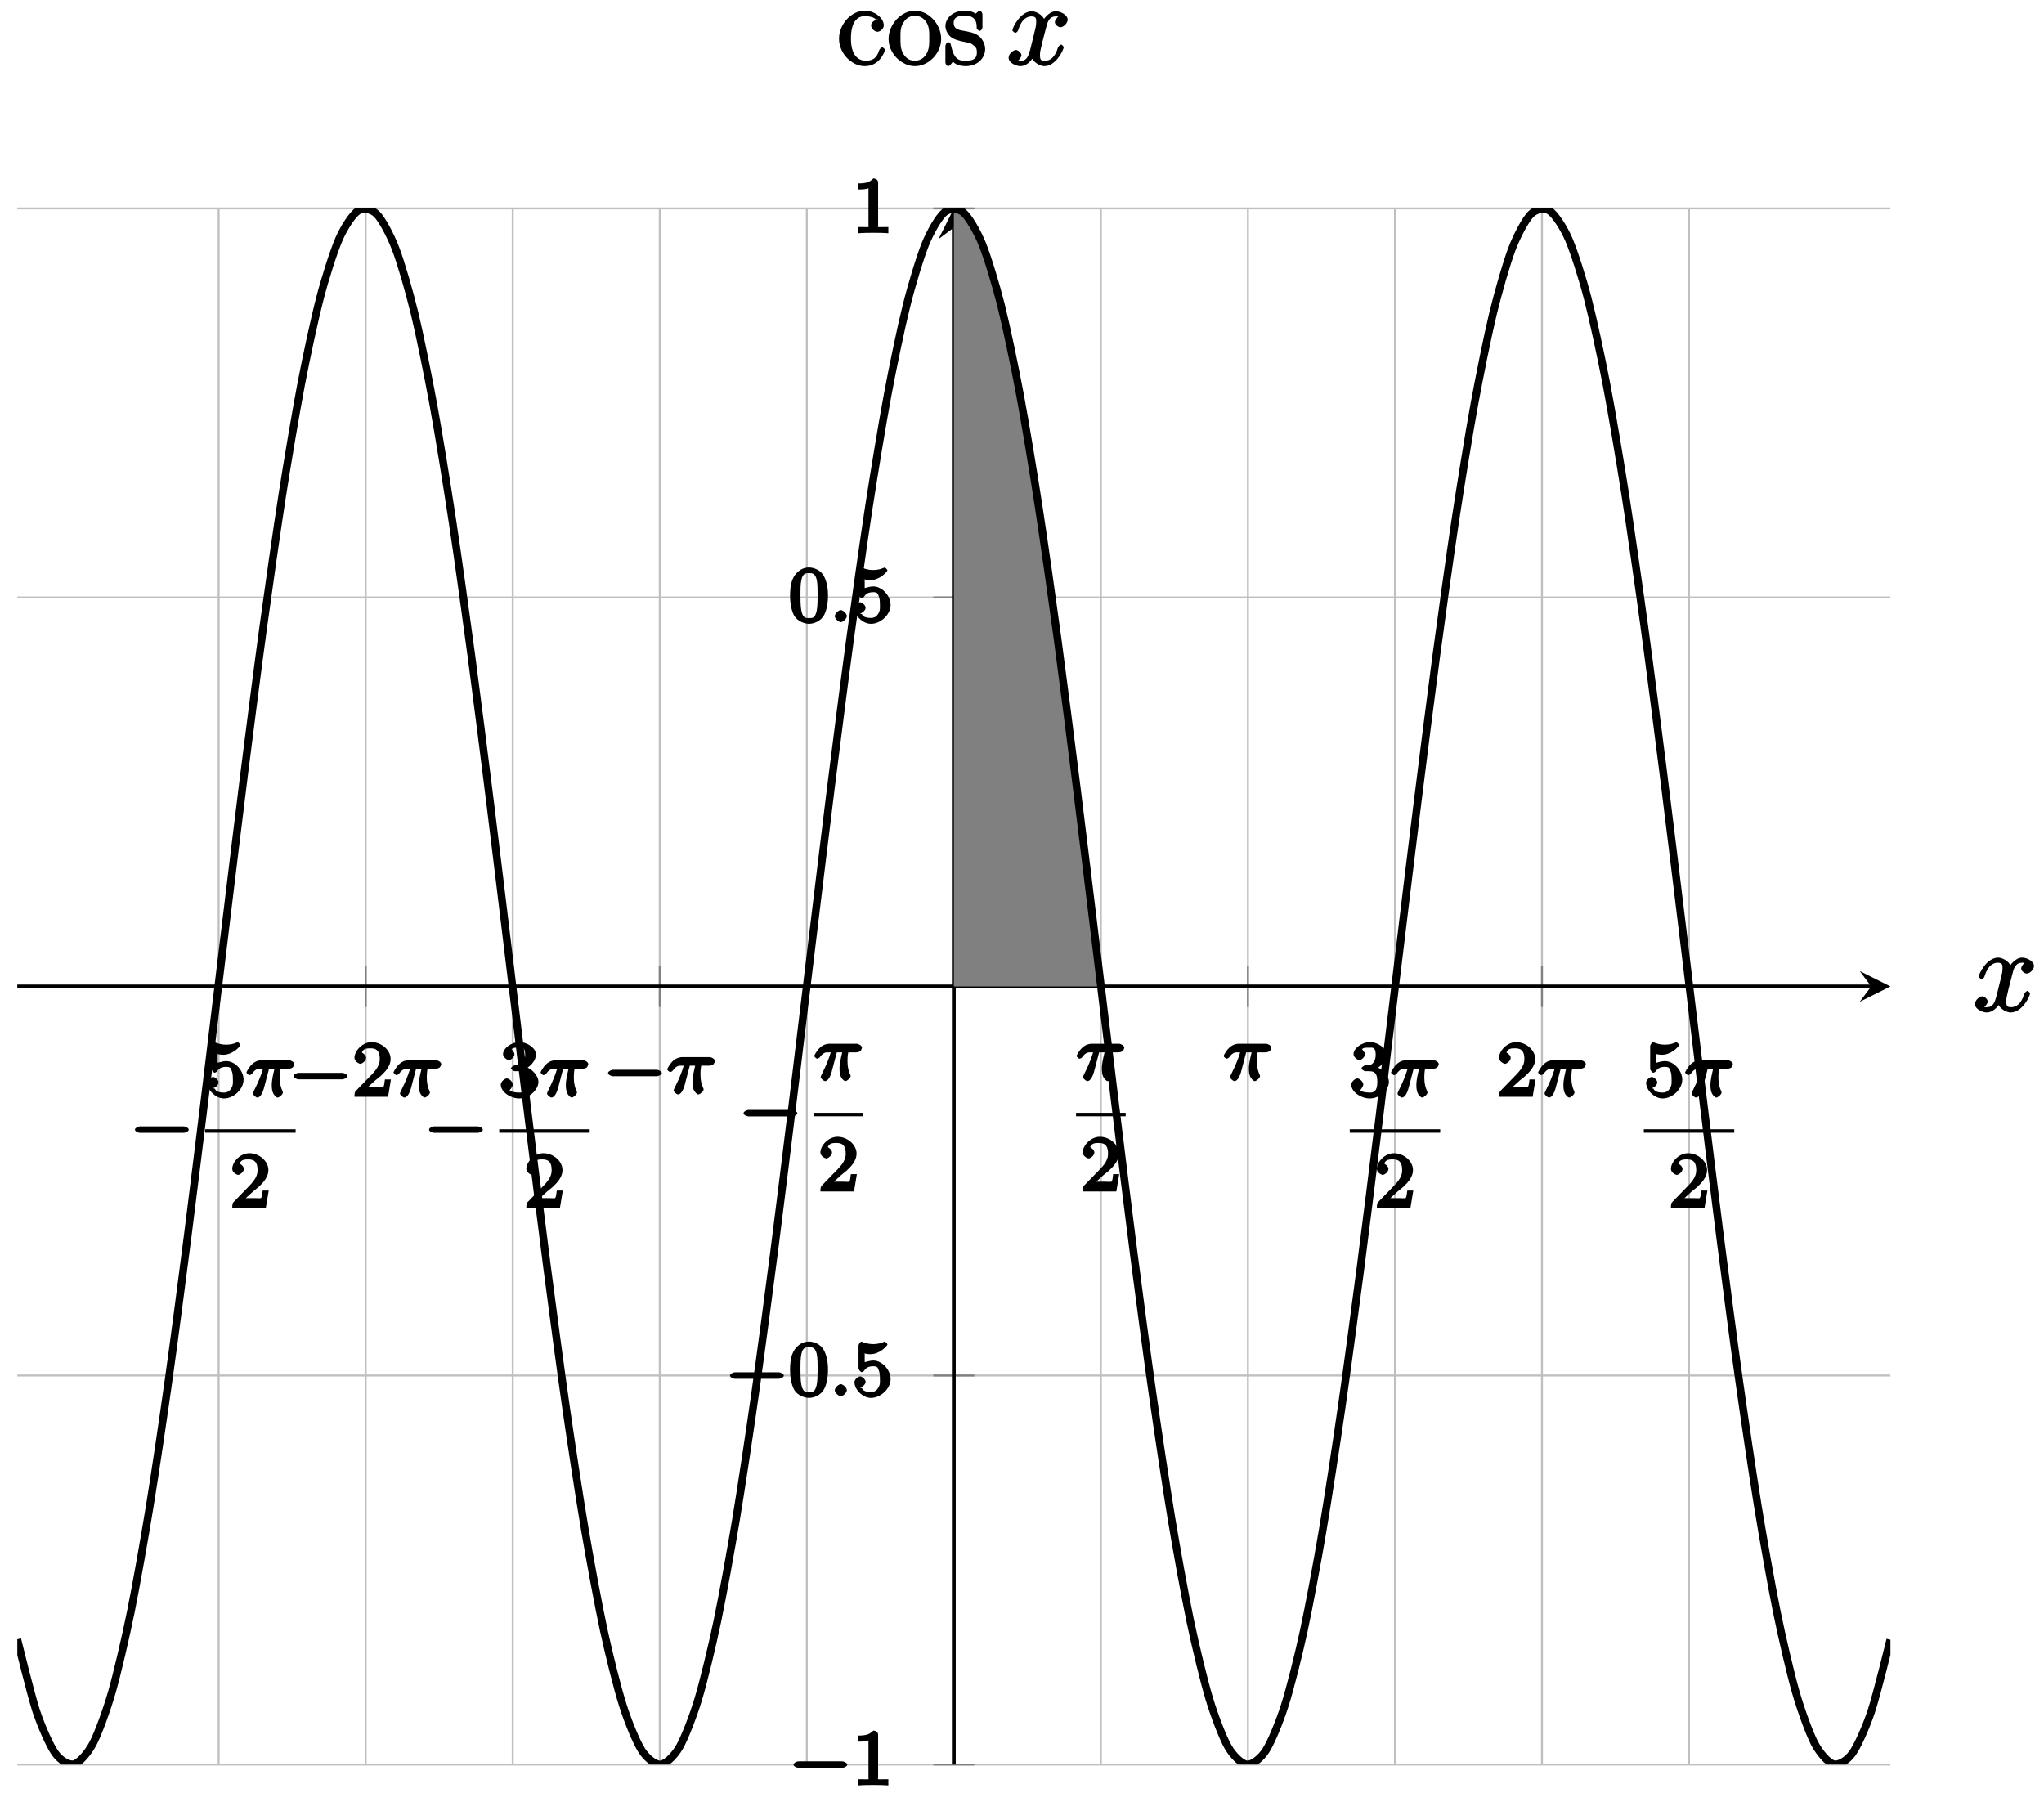 <?xml version="1.0" encoding="UTF-8"?>
<svg xmlns="http://www.w3.org/2000/svg" xmlns:xlink="http://www.w3.org/1999/xlink" width="212pt" height="186pt" viewBox="0 0 212 186" version="1.1">
<defs>
<g>
<symbol overflow="visible" id="glyph0-0">
<path style="stroke:none;" d=""/>
</symbol>
<symbol overflow="visible" id="glyph0-1">
<path style="stroke:none;" d="M 5.562 -1.812 C 5.703 -1.812 6.078 -1.953 6.078 -2.141 C 6.078 -2.328 5.703 -2.484 5.562 -2.484 L 1 -2.484 C 0.875 -2.484 0.5 -2.328 0.5 -2.141 C 0.5 -1.953 0.875 -1.812 1 -1.812 Z M 5.562 -1.812 "/>
</symbol>
<symbol overflow="visible" id="glyph1-0">
<path style="stroke:none;" d=""/>
</symbol>
<symbol overflow="visible" id="glyph1-1">
<path style="stroke:none;" d="M 1.109 -4.484 C 1.219 -4.453 1.531 -4.359 1.875 -4.359 C 2.875 -4.359 3.656 -5.25 3.656 -5.375 C 3.656 -5.453 3.422 -5.672 3.375 -5.672 C 3.359 -5.672 3.219 -5.609 3.172 -5.594 C 2.969 -5.5 2.594 -5.406 2.172 -5.406 C 1.703 -5.406 1.312 -5.531 1.125 -5.609 C 1.109 -5.609 0.969 -5.672 0.953 -5.672 C 0.859 -5.672 0.656 -5.391 0.656 -5.25 L 0.656 -2.922 C 0.656 -2.766 0.859 -2.5 0.984 -2.5 C 1.047 -2.5 1.188 -2.578 1.234 -2.641 C 1.328 -2.766 1.5 -3.109 2.188 -3.109 C 2.625 -3.109 2.656 -2.938 2.719 -2.781 C 2.859 -2.5 2.875 -2.125 2.875 -1.812 C 2.875 -1.516 2.922 -1.219 2.703 -0.875 C 2.547 -0.625 2.359 -0.438 1.938 -0.438 C 1.422 -0.438 1.094 -0.578 1.016 -0.828 C 0.75 -0.906 0.812 -0.906 0.812 -0.906 C 1.031 -0.906 1.391 -1.234 1.391 -1.484 C 1.391 -1.781 0.984 -2.062 0.828 -2.062 C 0.672 -2.062 0.234 -1.797 0.234 -1.453 C 0.234 -0.734 1.047 0.172 1.953 0.172 C 2.953 0.172 3.984 -0.781 3.984 -1.781 C 3.984 -2.703 3.125 -3.703 2.188 -3.703 C 1.797 -3.703 1.281 -3.516 1.297 -3.531 L 1.297 -4.422 Z M 1.109 -4.484 "/>
</symbol>
<symbol overflow="visible" id="glyph1-2">
<path style="stroke:none;" d="M 2.375 -1.688 C 2.5 -1.797 2.844 -2.062 2.969 -2.172 C 3.453 -2.625 3.984 -3.203 3.984 -3.922 C 3.984 -4.875 3 -5.672 2.016 -5.672 C 1.047 -5.672 0.234 -4.75 0.234 -4.047 C 0.234 -3.656 0.734 -3.422 0.844 -3.422 C 1.016 -3.422 1.438 -3.719 1.438 -4.031 C 1.438 -4.438 0.859 -4.625 1.016 -4.625 C 1.172 -5.016 1.531 -5.031 1.922 -5.031 C 2.656 -5.031 2.859 -4.594 2.859 -3.922 C 2.859 -3.094 2.328 -2.609 1.391 -1.656 L 0.375 -0.609 C 0.281 -0.531 0.234 -0.375 0.234 0 L 3.719 0 L 4.016 -1.797 L 3.391 -1.797 C 3.344 -1.453 3.328 -1.172 3.234 -1.031 C 3.188 -0.969 2.719 -1.016 2.594 -1.016 L 1.172 -1.016 L 1.297 -0.703 Z M 2.375 -1.688 "/>
</symbol>
<symbol overflow="visible" id="glyph1-3">
<path style="stroke:none;" d="M 2.016 -2.656 C 2.641 -2.656 2.859 -2.375 2.859 -1.547 C 2.859 -0.547 2.484 -0.438 2.062 -0.438 C 1.625 -0.438 1.141 -0.547 1.078 -0.656 C 1.031 -0.656 1.406 -1.016 1.406 -1.281 C 1.406 -1.531 1.047 -1.906 0.781 -1.906 C 0.578 -1.906 0.156 -1.578 0.156 -1.266 C 0.156 -0.516 1.156 0.172 2.078 0.172 C 3.125 0.172 4.062 -0.75 4.062 -1.547 C 4.062 -2.203 3.344 -3 2.531 -3.172 L 2.531 -2.812 C 3.156 -3.031 3.812 -3.75 3.812 -4.391 C 3.812 -5.031 2.922 -5.672 2.094 -5.672 C 1.234 -5.672 0.391 -5.016 0.391 -4.422 C 0.391 -4.125 0.781 -3.812 1 -3.812 C 1.25 -3.812 1.578 -4.172 1.578 -4.406 C 1.578 -4.688 1.141 -4.984 1.328 -4.984 C 1.438 -5.125 1.922 -5.094 2.062 -5.094 C 2.266 -5.094 2.688 -5.219 2.688 -4.391 C 2.688 -3.828 2.516 -3.625 2.406 -3.5 C 2.156 -3.25 2.109 -3.297 1.625 -3.266 C 1.469 -3.25 1.219 -3.062 1.219 -2.953 C 1.219 -2.844 1.484 -2.656 1.625 -2.656 Z M 2.016 -2.656 "/>
</symbol>
<symbol overflow="visible" id="glyph1-4">
<path style="stroke:none;" d="M 2.688 -5.266 C 2.688 -5.469 2.484 -5.672 2.188 -5.672 C 1.812 -5.297 1.516 -5.156 0.578 -5.156 L 0.578 -4.531 C 0.984 -4.531 1.406 -4.531 1.688 -4.656 L 1.688 -0.844 C 1.688 -0.547 1.844 -0.625 1.094 -0.625 L 0.625 -0.625 L 0.625 0.016 C 1.141 -0.031 1.828 -0.031 2.188 -0.031 C 2.547 -0.031 3.234 -0.031 3.75 0.016 L 3.75 -0.625 L 3.281 -0.625 C 2.531 -0.625 2.688 -0.547 2.688 -0.844 Z M 2.688 -5.266 "/>
</symbol>
<symbol overflow="visible" id="glyph1-5">
<path style="stroke:none;" d="M 4.078 -2.719 C 4.078 -3.578 3.938 -4.219 3.672 -4.734 C 3.328 -5.438 2.547 -5.672 2.109 -5.672 C 1.109 -5.672 0.609 -4.859 0.5 -4.641 L 0.438 -4.516 C 0.156 -3.922 0.141 -3.141 0.141 -2.719 C 0.141 -2.203 0.219 -1.266 0.594 -0.625 C 0.969 -0.047 1.688 0.172 2.109 0.172 C 2.5 0.172 3.312 -0.016 3.703 -0.797 C 4 -1.375 4.078 -2.203 4.078 -2.719 Z M 2.109 -0.422 C 1.844 -0.422 1.469 -0.359 1.312 -1.203 C 1.219 -1.656 1.219 -2.406 1.219 -2.828 C 1.219 -3.375 1.219 -3.922 1.312 -4.359 C 1.469 -5.172 1.906 -5.078 2.109 -5.078 C 2.375 -5.078 2.734 -5.125 2.906 -4.406 C 3 -3.953 3 -3.359 3 -2.828 C 3 -2.344 3 -1.641 2.906 -1.188 C 2.734 -0.344 2.375 -0.422 2.109 -0.422 Z M 2.109 -0.422 "/>
</symbol>
<symbol overflow="visible" id="glyph2-0">
<path style="stroke:none;" d=""/>
</symbol>
<symbol overflow="visible" id="glyph2-1">
<path style="stroke:none;" d="M 2.266 -2.906 L 2.953 -2.906 C 2.828 -2.359 2.672 -1.781 2.672 -1.188 C 2.672 -1.125 2.672 -0.781 2.766 -0.5 C 2.875 -0.172 3.141 0.078 3.281 0.078 C 3.453 0.078 3.828 -0.25 3.828 -0.453 C 3.828 -0.5 3.812 -0.516 3.781 -0.594 C 3.625 -0.953 3.5 -1.344 3.5 -1.984 C 3.5 -2.172 3.5 -2.516 3.578 -2.906 L 4.406 -2.906 C 4.531 -2.906 4.734 -2.969 4.828 -3.031 C 4.922 -3.109 5 -3.344 5 -3.391 C 5 -3.625 4.609 -3.797 4.484 -3.797 L 1.609 -3.797 C 1.438 -3.797 1 -3.75 0.609 -3.359 C 0.312 -3.078 0.047 -2.578 0.047 -2.531 C 0.047 -2.453 0.281 -2.25 0.344 -2.25 C 0.438 -2.25 0.578 -2.328 0.625 -2.391 C 1.016 -2.969 1.359 -2.906 1.531 -2.906 L 1.766 -2.906 C 1.578 -2.25 1.219 -1.406 1 -0.984 C 0.812 -0.578 0.719 -0.422 0.719 -0.344 C 0.719 -0.188 1.047 0.078 1.172 0.078 C 1.484 0.078 1.75 -0.406 1.906 -1.062 L 2.391 -2.906 Z M 2.266 -2.906 "/>
</symbol>
<symbol overflow="visible" id="glyph2-2">
<path style="stroke:none;" d="M 1.797 -0.625 C 1.797 -0.891 1.391 -1.25 1.172 -1.25 C 0.922 -1.25 0.547 -0.859 0.547 -0.625 C 0.547 -0.359 0.953 0 1.172 0 C 1.422 0 1.797 -0.391 1.797 -0.625 Z M 1.797 -0.625 "/>
</symbol>
<symbol overflow="visible" id="glyph3-0">
<path style="stroke:none;" d=""/>
</symbol>
<symbol overflow="visible" id="glyph3-1">
<path style="stroke:none;" d="M 5.672 -5.172 C 5.281 -5.109 4.969 -4.656 4.969 -4.438 C 4.969 -4.141 5.359 -3.906 5.531 -3.906 C 5.891 -3.906 6.297 -4.359 6.297 -4.688 C 6.297 -5.188 5.562 -5.562 5.062 -5.562 C 4.344 -5.562 3.766 -4.703 3.656 -4.469 L 3.984 -4.469 C 3.703 -5.359 2.812 -5.562 2.594 -5.562 C 1.375 -5.562 0.562 -3.844 0.562 -3.578 C 0.562 -3.531 0.781 -3.328 0.859 -3.328 C 0.953 -3.328 1.094 -3.438 1.156 -3.578 C 1.562 -4.922 2.219 -5.031 2.562 -5.031 C 3.094 -5.031 3.031 -4.672 3.031 -4.391 C 3.031 -4.125 2.969 -3.844 2.828 -3.281 L 2.422 -1.641 C 2.234 -0.922 2.062 -0.422 1.422 -0.422 C 1.359 -0.422 1.172 -0.375 0.922 -0.531 L 0.812 -0.281 C 1.25 -0.359 1.5 -0.859 1.5 -1 C 1.5 -1.25 1.156 -1.547 0.938 -1.547 C 0.641 -1.547 0.172 -1.141 0.172 -0.75 C 0.172 -0.25 0.891 0.125 1.406 0.125 C 1.984 0.125 2.5 -0.375 2.75 -0.859 L 2.469 -0.969 C 2.672 -0.266 3.438 0.125 3.875 0.125 C 5.094 0.125 5.891 -1.594 5.891 -1.859 C 5.891 -1.906 5.688 -2.109 5.625 -2.109 C 5.516 -2.109 5.328 -1.906 5.297 -1.812 C 4.969 -0.75 4.453 -0.422 3.906 -0.422 C 3.484 -0.422 3.422 -0.578 3.422 -1.062 C 3.422 -1.328 3.469 -1.516 3.656 -2.312 L 4.078 -3.938 C 4.25 -4.656 4.5 -5.031 5.062 -5.031 C 5.078 -5.031 5.297 -5.062 5.547 -4.906 Z M 5.672 -5.172 "/>
</symbol>
<symbol overflow="visible" id="glyph4-0">
<path style="stroke:none;" d=""/>
</symbol>
<symbol overflow="visible" id="glyph4-1">
<path style="stroke:none;" d="M 4.328 -4.719 C 4.188 -4.719 3.578 -4.562 3.578 -4.078 C 3.578 -3.797 3.938 -3.438 4.234 -3.438 C 4.5 -3.438 4.891 -3.75 4.891 -4.094 C 4.891 -4.906 3.891 -5.625 2.922 -5.625 C 1.531 -5.625 0.25 -4.234 0.25 -2.719 C 0.25 -1.188 1.562 0.125 2.922 0.125 C 4.5 0.125 5.016 -1.453 5.016 -1.562 C 5.016 -1.672 4.766 -1.828 4.734 -1.828 C 4.625 -1.828 4.453 -1.641 4.406 -1.5 C 4.141 -0.641 3.672 -0.438 3.031 -0.438 C 2.297 -0.438 1.484 -0.922 1.484 -2.734 C 1.484 -4.719 2.344 -5.062 2.938 -5.062 C 3.391 -5.062 3.938 -4.922 4.047 -4.719 Z M 4.328 -4.719 "/>
</symbol>
<symbol overflow="visible" id="glyph4-2">
<path style="stroke:none;" d="M 5.641 -2.703 C 5.641 -4.25 4.312 -5.625 2.922 -5.625 C 1.5 -5.625 0.188 -4.203 0.188 -2.703 C 0.188 -1.172 1.547 0.125 2.922 0.125 C 4.328 0.125 5.641 -1.188 5.641 -2.703 Z M 2.922 -0.438 C 2.484 -0.438 2.062 -0.578 1.703 -1.172 C 1.391 -1.703 1.422 -2.312 1.422 -2.812 C 1.422 -3.266 1.375 -3.891 1.75 -4.422 C 2.078 -4.938 2.5 -5.094 2.922 -5.094 C 3.375 -5.094 3.766 -4.906 4.094 -4.453 C 4.453 -3.891 4.406 -3.25 4.406 -2.812 C 4.406 -2.391 4.453 -1.75 4.141 -1.188 C 3.812 -0.625 3.375 -0.438 2.922 -0.438 Z M 2.922 -0.438 "/>
</symbol>
<symbol overflow="visible" id="glyph4-3">
<path style="stroke:none;" d="M 4.078 -5.203 C 4.078 -5.422 3.922 -5.625 3.797 -5.625 C 3.703 -5.625 3.359 -5.312 3.359 -5.312 C 3.125 -5.516 2.656 -5.625 2.266 -5.625 C 0.828 -5.625 0.234 -4.688 0.234 -4.031 C 0.234 -3.891 0.281 -3.375 0.734 -2.953 C 1.109 -2.625 1.641 -2.5 2.188 -2.391 C 2.844 -2.266 2.875 -2.266 3.172 -2.016 C 3.391 -1.844 3.5 -1.688 3.5 -1.344 C 3.5 -0.844 3.375 -0.422 2.312 -0.422 C 1.531 -0.422 1.109 -0.719 0.844 -1.906 C 0.797 -2.125 0.75 -2.25 0.734 -2.266 C 0.719 -2.312 0.562 -2.359 0.531 -2.359 C 0.391 -2.359 0.234 -2.141 0.234 -1.922 L 0.234 -0.297 C 0.234 -0.078 0.391 0.125 0.516 0.125 C 0.578 0.125 0.688 0.078 0.891 -0.172 C 0.953 -0.266 0.953 -0.281 1.016 -0.344 C 1.359 0.078 2.125 0.125 2.328 0.125 C 3.578 0.125 4.359 -0.719 4.359 -1.656 C 4.359 -2.312 3.922 -2.797 3.812 -2.906 C 3.375 -3.281 2.953 -3.391 2.156 -3.531 C 1.812 -3.609 1.094 -3.625 1.094 -4.344 C 1.094 -4.703 1.188 -5.109 2.266 -5.109 C 3.562 -5.109 3.469 -4.141 3.484 -3.781 C 3.5 -3.688 3.75 -3.531 3.797 -3.531 C 3.922 -3.531 4.078 -3.734 4.078 -3.953 Z M 4.078 -5.203 "/>
</symbol>
</g>
<clipPath id="clip1">
  <path d="M 98 21.609 L 115 21.609 L 115 103 L 98 103 Z M 98 21.609 "/>
</clipPath>
<clipPath id="clip2">
  <path d="M 1.793 21.609 L 196.074 21.609 L 196.074 183.016 L 1.793 183.016 Z M 1.793 21.609 "/>
</clipPath>
</defs>
<g id="surface1">
<path style="fill:none;stroke-width:0.199;stroke-linecap:butt;stroke-linejoin:miter;stroke:rgb(75%,75%,75%);stroke-opacity:1;stroke-miterlimit:10;" d="M 20.886 -0.001 L 20.886 161.395 M 36.135 -0.001 L 36.135 161.395 M 51.384 -0.001 L 51.384 161.395 M 66.634 -0.001 L 66.634 161.395 M 81.887 -0.001 L 81.887 161.395 M 112.385 -0.001 L 112.385 161.395 M 127.638 -0.001 L 127.638 161.395 M 142.888 -0.001 L 142.888 161.395 M 158.137 -0.001 L 158.137 161.395 M 173.386 -0.001 L 173.386 161.395 " transform="matrix(1,0,0,-1,1.793,183.014)"/>
<path style="fill:none;stroke-width:0.199;stroke-linecap:butt;stroke-linejoin:miter;stroke:rgb(75%,75%,75%);stroke-opacity:1;stroke-miterlimit:10;" d="M 0 -0.001 L 194.272 -0.001 M 0 40.348 L 194.272 40.348 M 0 121.046 L 194.272 121.046 M 0 161.395 L 194.272 161.395 " transform="matrix(1,0,0,-1,1.793,183.014)"/>
<path style="fill:none;stroke-width:0.199;stroke-linecap:butt;stroke-linejoin:miter;stroke:rgb(50%,50%,50%);stroke-opacity:1;stroke-miterlimit:10;" d="M 20.886 78.572 L 20.886 82.826 M 36.135 78.572 L 36.135 82.826 M 51.384 78.572 L 51.384 82.826 M 66.634 78.572 L 66.634 82.826 M 81.887 78.572 L 81.887 82.826 M 112.385 78.572 L 112.385 82.826 M 127.638 78.572 L 127.638 82.826 M 142.888 78.572 L 142.888 82.826 M 158.137 78.572 L 158.137 82.826 M 173.386 78.572 L 173.386 82.826 " transform="matrix(1,0,0,-1,1.793,183.014)"/>
<path style="fill:none;stroke-width:0.199;stroke-linecap:butt;stroke-linejoin:miter;stroke:rgb(50%,50%,50%);stroke-opacity:1;stroke-miterlimit:10;" d="M 95.011 -0.001 L 99.261 -0.001 M 95.011 40.348 L 99.261 40.348 M 95.011 121.046 L 99.261 121.046 M 95.011 161.395 L 99.261 161.395 " transform="matrix(1,0,0,-1,1.793,183.014)"/>
<path style="fill:none;stroke-width:0.399;stroke-linecap:butt;stroke-linejoin:miter;stroke:rgb(0%,0%,0%);stroke-opacity:1;stroke-miterlimit:10;" d="M 0 80.697 L 192.28 80.697 " transform="matrix(1,0,0,-1,1.793,183.014)"/>
<path style=" stroke:none;fill-rule:nonzero;fill:rgb(0%,0%,0%);fill-opacity:1;" d="M 196.074 102.312 L 192.887 100.719 L 194.082 102.312 L 192.887 103.906 "/>
<path style="fill:none;stroke-width:0.399;stroke-linecap:butt;stroke-linejoin:miter;stroke:rgb(0%,0%,0%);stroke-opacity:1;stroke-miterlimit:10;" d="M 97.136 -0.001 L 97.136 159.403 " transform="matrix(1,0,0,-1,1.793,183.014)"/>
<path style=" stroke:none;fill-rule:nonzero;fill:rgb(0%,0%,0%);fill-opacity:1;" d="M 98.934 21.609 L 97.34 24.797 L 98.934 23.602 L 100.527 24.797 "/>
<g clip-path="url(#clip1)" clip-rule="nonzero">
<path style=" stroke:none;fill-rule:nonzero;fill:rgb(50%,50%,50%);fill-opacity:1;" d="M 98.934 21.684 C 99.285 21.684 99.641 21.797 99.91 22.02 C 100.453 22.473 101.328 23.938 101.871 25.277 C 102.418 26.617 103.289 29.496 103.836 31.668 C 104.379 33.84 105.254 38.016 105.797 40.934 C 106.344 43.852 107.215 49.148 107.758 52.691 C 108.305 56.234 109.176 62.445 109.723 66.473 C 110.266 70.496 111.141 77.363 111.684 81.707 C 112.23 86.051 113.102 93.297 113.648 97.781 C 113.805 99.078 113.988 100.609 114.184 102.238 L 114.184 102.312 L 98.934 102.312 Z M 98.934 21.684 "/>
</g>
<g style="fill:rgb(0%,0%,0%);fill-opacity:1;">
  <use xlink:href="#glyph0-1" x="13.497" y="119.308"/>
</g>
<g style="fill:rgb(0%,0%,0%);fill-opacity:1;">
  <use xlink:href="#glyph1-1" x="21.28" y="113.758"/>
</g>
<g style="fill:rgb(0%,0%,0%);fill-opacity:1;">
  <use xlink:href="#glyph2-1" x="25.514" y="113.758"/>
</g>
<path style="fill:none;stroke-width:0.359;stroke-linecap:butt;stroke-linejoin:miter;stroke:rgb(0%,0%,0%);stroke-opacity:1;stroke-miterlimit:10;" d="M 60.576 -169.023 L 69.958 -169.023 " transform="matrix(1,0,0,-1,-39.297,-51.717)"/>
<g style="fill:rgb(0%,0%,0%);fill-opacity:1;">
  <use xlink:href="#glyph1-2" x="23.854" y="125.279"/>
</g>
<g style="fill:rgb(0%,0%,0%);fill-opacity:1;">
  <use xlink:href="#glyph0-1" x="29.944" y="113.758"/>
</g>
<g style="fill:rgb(0%,0%,0%);fill-opacity:1;">
  <use xlink:href="#glyph1-2" x="36.53" y="113.758"/>
</g>
<g style="fill:rgb(0%,0%,0%);fill-opacity:1;">
  <use xlink:href="#glyph2-1" x="40.765" y="113.758"/>
</g>
<g style="fill:rgb(0%,0%,0%);fill-opacity:1;">
  <use xlink:href="#glyph0-1" x="44" y="119.308"/>
</g>
<g style="fill:rgb(0%,0%,0%);fill-opacity:1;">
  <use xlink:href="#glyph1-3" x="51.782" y="113.758"/>
</g>
<g style="fill:rgb(0%,0%,0%);fill-opacity:1;">
  <use xlink:href="#glyph2-1" x="56.016" y="113.758"/>
</g>
<path style="fill:none;stroke-width:0.359;stroke-linecap:butt;stroke-linejoin:miter;stroke:rgb(0%,0%,0%);stroke-opacity:1;stroke-miterlimit:10;" d="M 60.573 -169.023 L 69.955 -169.023 " transform="matrix(1,0,0,-1,-8.795,-51.717)"/>
<g style="fill:rgb(0%,0%,0%);fill-opacity:1;">
  <use xlink:href="#glyph1-2" x="54.356" y="125.279"/>
</g>
<g style="fill:rgb(0%,0%,0%);fill-opacity:1;">
  <use xlink:href="#glyph0-1" x="62.564" y="113.437"/>
</g>
<g style="fill:rgb(0%,0%,0%);fill-opacity:1;">
  <use xlink:href="#glyph2-1" x="69.15" y="113.437"/>
</g>
<g style="fill:rgb(0%,0%,0%);fill-opacity:1;">
  <use xlink:href="#glyph0-1" x="76.618" y="117.603"/>
</g>
<g style="fill:rgb(0%,0%,0%);fill-opacity:1;">
  <use xlink:href="#glyph2-1" x="84.401" y="112.053"/>
</g>
<path style="fill:none;stroke-width:0.359;stroke-linecap:butt;stroke-linejoin:miter;stroke:rgb(0%,0%,0%);stroke-opacity:1;stroke-miterlimit:10;" d="M 60.576 -169.021 L 65.724 -169.021 " transform="matrix(1,0,0,-1,23.824,-53.422)"/>
<g style="fill:rgb(0%,0%,0%);fill-opacity:1;">
  <use xlink:href="#glyph1-2" x="84.858" y="123.574"/>
</g>
<g style="fill:rgb(0%,0%,0%);fill-opacity:1;">
  <use xlink:href="#glyph2-1" x="111.609" y="112.053"/>
</g>
<path style="fill:none;stroke-width:0.359;stroke-linecap:butt;stroke-linejoin:miter;stroke:rgb(0%,0%,0%);stroke-opacity:1;stroke-miterlimit:10;" d="M 53.987 -169.021 L 59.135 -169.021 " transform="matrix(1,0,0,-1,57.619,-53.422)"/>
<g style="fill:rgb(0%,0%,0%);fill-opacity:1;">
  <use xlink:href="#glyph1-2" x="112.066" y="123.574"/>
</g>
<g style="fill:rgb(0%,0%,0%);fill-opacity:1;">
  <use xlink:href="#glyph2-1" x="126.861" y="112.053"/>
</g>
<g style="fill:rgb(0%,0%,0%);fill-opacity:1;">
  <use xlink:href="#glyph1-3" x="139.995" y="113.758"/>
</g>
<g style="fill:rgb(0%,0%,0%);fill-opacity:1;">
  <use xlink:href="#glyph2-1" x="144.229" y="113.758"/>
</g>
<path style="fill:none;stroke-width:0.359;stroke-linecap:butt;stroke-linejoin:miter;stroke:rgb(0%,0%,0%);stroke-opacity:1;stroke-miterlimit:10;" d="M 53.989 -169.023 L 63.371 -169.023 " transform="matrix(1,0,0,-1,86.005,-51.717)"/>
<g style="fill:rgb(0%,0%,0%);fill-opacity:1;">
  <use xlink:href="#glyph1-2" x="142.569" y="125.279"/>
</g>
<g style="fill:rgb(0%,0%,0%);fill-opacity:1;">
  <use xlink:href="#glyph1-2" x="155.246" y="113.758"/>
</g>
<g style="fill:rgb(0%,0%,0%);fill-opacity:1;">
  <use xlink:href="#glyph2-1" x="159.481" y="113.758"/>
</g>
<g style="fill:rgb(0%,0%,0%);fill-opacity:1;">
  <use xlink:href="#glyph1-1" x="170.497" y="113.758"/>
</g>
<g style="fill:rgb(0%,0%,0%);fill-opacity:1;">
  <use xlink:href="#glyph2-1" x="174.731" y="113.758"/>
</g>
<path style="fill:none;stroke-width:0.359;stroke-linecap:butt;stroke-linejoin:miter;stroke:rgb(0%,0%,0%);stroke-opacity:1;stroke-miterlimit:10;" d="M 53.986 -169.023 L 63.368 -169.023 " transform="matrix(1,0,0,-1,116.507,-51.717)"/>
<g style="fill:rgb(0%,0%,0%);fill-opacity:1;">
  <use xlink:href="#glyph1-2" x="173.071" y="125.279"/>
</g>
<g style="fill:rgb(0%,0%,0%);fill-opacity:1;">
  <use xlink:href="#glyph0-1" x="81.802" y="185.167"/>
</g>
<g style="fill:rgb(0%,0%,0%);fill-opacity:1;">
  <use xlink:href="#glyph1-4" x="88.388" y="185.167"/>
</g>
<g style="fill:rgb(0%,0%,0%);fill-opacity:1;">
  <use xlink:href="#glyph0-1" x="75.215" y="144.816"/>
</g>
<g style="fill:rgb(0%,0%,0%);fill-opacity:1;">
  <use xlink:href="#glyph1-5" x="81.802" y="144.816"/>
</g>
<g style="fill:rgb(0%,0%,0%);fill-opacity:1;">
  <use xlink:href="#glyph2-2" x="86.036" y="144.816"/>
</g>
<g style="fill:rgb(0%,0%,0%);fill-opacity:1;">
  <use xlink:href="#glyph1-1" x="88.389" y="144.816"/>
</g>
<g style="fill:rgb(0%,0%,0%);fill-opacity:1;">
  <use xlink:href="#glyph1-5" x="81.802" y="64.528"/>
</g>
<g style="fill:rgb(0%,0%,0%);fill-opacity:1;">
  <use xlink:href="#glyph2-2" x="86.036" y="64.528"/>
</g>
<g style="fill:rgb(0%,0%,0%);fill-opacity:1;">
  <use xlink:href="#glyph1-1" x="88.388" y="64.528"/>
</g>
<g style="fill:rgb(0%,0%,0%);fill-opacity:1;">
  <use xlink:href="#glyph1-4" x="88.389" y="24.177"/>
</g>
<g clip-path="url(#clip2)" clip-rule="nonzero">
<path style="fill:none;stroke-width:0.797;stroke-linecap:butt;stroke-linejoin:miter;stroke:rgb(0%,0%,0%);stroke-opacity:1;stroke-miterlimit:10;" d="M 0 12.99 C 0 12.99 1.418 7.197 1.961 5.557 C 2.508 3.92 3.379 1.948 3.926 1.182 C 4.469 0.417 5.344 -0.095 5.887 0.042 C 6.43 0.182 7.305 1.147 7.848 2.182 C 8.394 3.217 9.265 5.619 9.812 7.51 C 10.355 9.404 11.23 13.15 11.773 15.822 C 12.316 18.494 13.191 23.427 13.734 26.767 C 14.281 30.11 15.152 36.032 15.699 39.91 C 16.242 43.785 17.117 50.453 17.66 54.706 C 18.206 58.96 19.078 66.108 19.624 70.565 C 20.167 75.021 21.038 82.353 21.585 86.829 C 22.128 91.31 23.003 98.532 23.546 102.852 C 24.093 107.172 24.964 113.984 25.511 117.968 C 26.054 121.952 26.929 128.085 27.472 131.573 C 28.015 135.061 28.89 140.256 29.432 143.103 C 29.979 145.955 30.85 150.009 31.397 152.099 C 31.94 154.193 32.815 156.938 33.358 158.192 C 33.901 159.446 34.776 160.766 35.319 161.13 C 35.866 161.493 36.737 161.344 37.284 160.801 C 37.827 160.255 38.702 158.638 39.244 157.208 C 39.791 155.782 40.662 152.763 41.209 150.509 C 41.752 148.255 42.623 143.955 43.17 140.967 C 43.713 137.979 44.588 132.577 45.131 128.975 C 45.678 125.378 46.549 119.085 47.096 115.019 C 47.639 110.953 48.514 104.035 49.056 99.668 C 49.599 95.302 50.474 88.036 51.017 83.548 C 51.564 79.056 52.435 71.74 52.982 67.311 C 53.525 62.882 54.4 55.808 54.943 51.617 C 55.486 47.425 56.361 40.887 56.904 37.106 C 57.451 33.325 58.322 27.583 58.868 24.368 C 59.411 21.15 60.286 16.443 60.829 13.92 C 61.376 11.396 62.247 7.912 62.794 6.19 C 63.337 4.463 64.208 2.342 64.755 1.483 C 65.298 0.628 66.173 -0.037 66.716 0.006 C 67.263 0.053 68.134 0.866 68.68 1.811 C 69.223 2.756 70.098 5.014 70.641 6.822 C 71.184 8.627 72.059 12.24 72.602 14.834 C 73.149 17.431 74.02 22.251 74.567 25.528 C 75.11 28.809 75.985 34.637 76.528 38.469 C 77.071 42.297 77.946 48.898 78.489 53.12 C 79.035 57.343 79.906 64.456 80.453 68.901 C 80.996 73.342 81.871 80.666 82.414 85.154 C 82.961 89.638 83.832 96.883 84.375 101.227 C 84.922 105.574 85.793 112.441 86.34 116.468 C 86.883 120.495 87.758 126.71 88.301 130.256 C 88.847 133.803 89.718 139.104 90.265 142.025 C 90.808 144.943 91.683 149.126 92.226 151.302 C 92.769 153.478 93.644 156.36 94.187 157.704 C 94.734 159.048 95.605 160.524 96.152 160.977 C 96.695 161.434 97.57 161.434 98.113 160.985 C 98.656 160.532 99.531 159.067 100.073 157.727 C 100.62 156.388 101.491 153.509 102.038 151.337 C 102.581 149.165 103.456 144.99 103.999 142.072 C 104.546 139.154 105.417 133.858 105.96 130.315 C 106.507 126.772 107.378 120.562 107.925 116.535 C 108.468 112.511 109.343 105.645 109.885 101.301 C 110.432 96.958 111.303 89.712 111.85 85.228 C 112.393 80.74 113.268 73.416 113.811 68.971 C 114.354 64.526 115.229 57.413 115.772 53.191 C 116.319 48.968 117.19 42.359 117.737 38.531 C 118.28 34.7 119.155 28.864 119.697 25.583 C 120.24 22.298 121.115 17.478 121.658 14.877 C 122.205 12.279 123.076 8.662 123.623 6.85 C 124.166 5.037 125.041 2.772 125.584 1.823 C 126.131 0.874 127.002 0.057 127.545 0.006 C 128.092 -0.04 128.963 0.616 129.509 1.471 C 130.052 2.323 130.927 4.44 131.47 6.162 C 132.017 7.881 132.888 11.357 133.435 13.877 C 133.978 16.396 134.853 21.099 135.396 24.314 C 135.939 27.528 136.814 33.266 137.357 37.043 C 137.904 40.82 138.775 47.359 139.321 51.546 C 139.864 55.737 140.739 62.807 141.282 67.237 C 141.825 71.666 142.7 78.986 143.243 83.474 C 143.79 87.966 144.661 95.231 145.208 99.598 C 145.751 103.965 146.626 110.887 147.169 114.953 C 147.716 119.023 148.587 125.315 149.13 128.917 C 149.676 132.518 150.547 137.928 151.094 140.92 C 151.637 143.908 152.512 148.216 153.055 150.47 C 153.602 152.728 154.473 155.755 155.02 157.185 C 155.563 158.618 156.438 160.243 156.981 160.794 C 157.524 161.341 158.399 161.493 158.942 161.137 C 159.488 160.778 160.359 159.462 160.906 158.212 C 161.449 156.962 162.324 154.224 162.867 152.134 C 163.41 150.044 164.285 145.998 164.828 143.15 C 165.375 140.307 166.246 135.116 166.793 131.627 C 167.336 128.143 168.211 122.019 168.754 118.035 C 169.297 114.054 170.172 107.242 170.714 102.922 C 171.261 98.602 172.132 91.384 172.679 86.907 C 173.222 82.427 174.097 75.096 174.64 70.639 C 175.187 66.182 176.058 59.034 176.605 54.781 C 177.148 50.523 178.019 43.851 178.566 39.973 C 179.109 36.094 179.984 30.169 180.526 26.821 C 181.073 23.478 181.944 18.54 182.491 15.865 C 183.034 13.189 183.909 9.439 184.452 7.541 C 184.995 5.647 185.87 3.241 186.413 2.198 C 186.96 1.159 187.831 0.186 188.378 0.042 C 188.921 -0.099 189.796 0.409 190.338 1.17 C 190.881 1.932 191.756 3.897 192.299 5.533 C 192.846 7.166 194.264 12.947 194.264 12.947 " transform="matrix(1,0,0,-1,1.793,183.014)"/>
</g>
<g style="fill:rgb(0%,0%,0%);fill-opacity:1;">
  <use xlink:href="#glyph3-1" x="204.667" y="104.886"/>
</g>
<g style="fill:rgb(0%,0%,0%);fill-opacity:1;">
  <use xlink:href="#glyph4-1" x="86.774" y="6.731"/>
  <use xlink:href="#glyph4-2" x="91.975" y="6.731"/>
  <use xlink:href="#glyph4-3" x="97.821" y="6.731"/>
</g>
<g style="fill:rgb(0%,0%,0%);fill-opacity:1;">
  <use xlink:href="#glyph3-1" x="104.44" y="6.731"/>
</g>
</g>
</svg>
